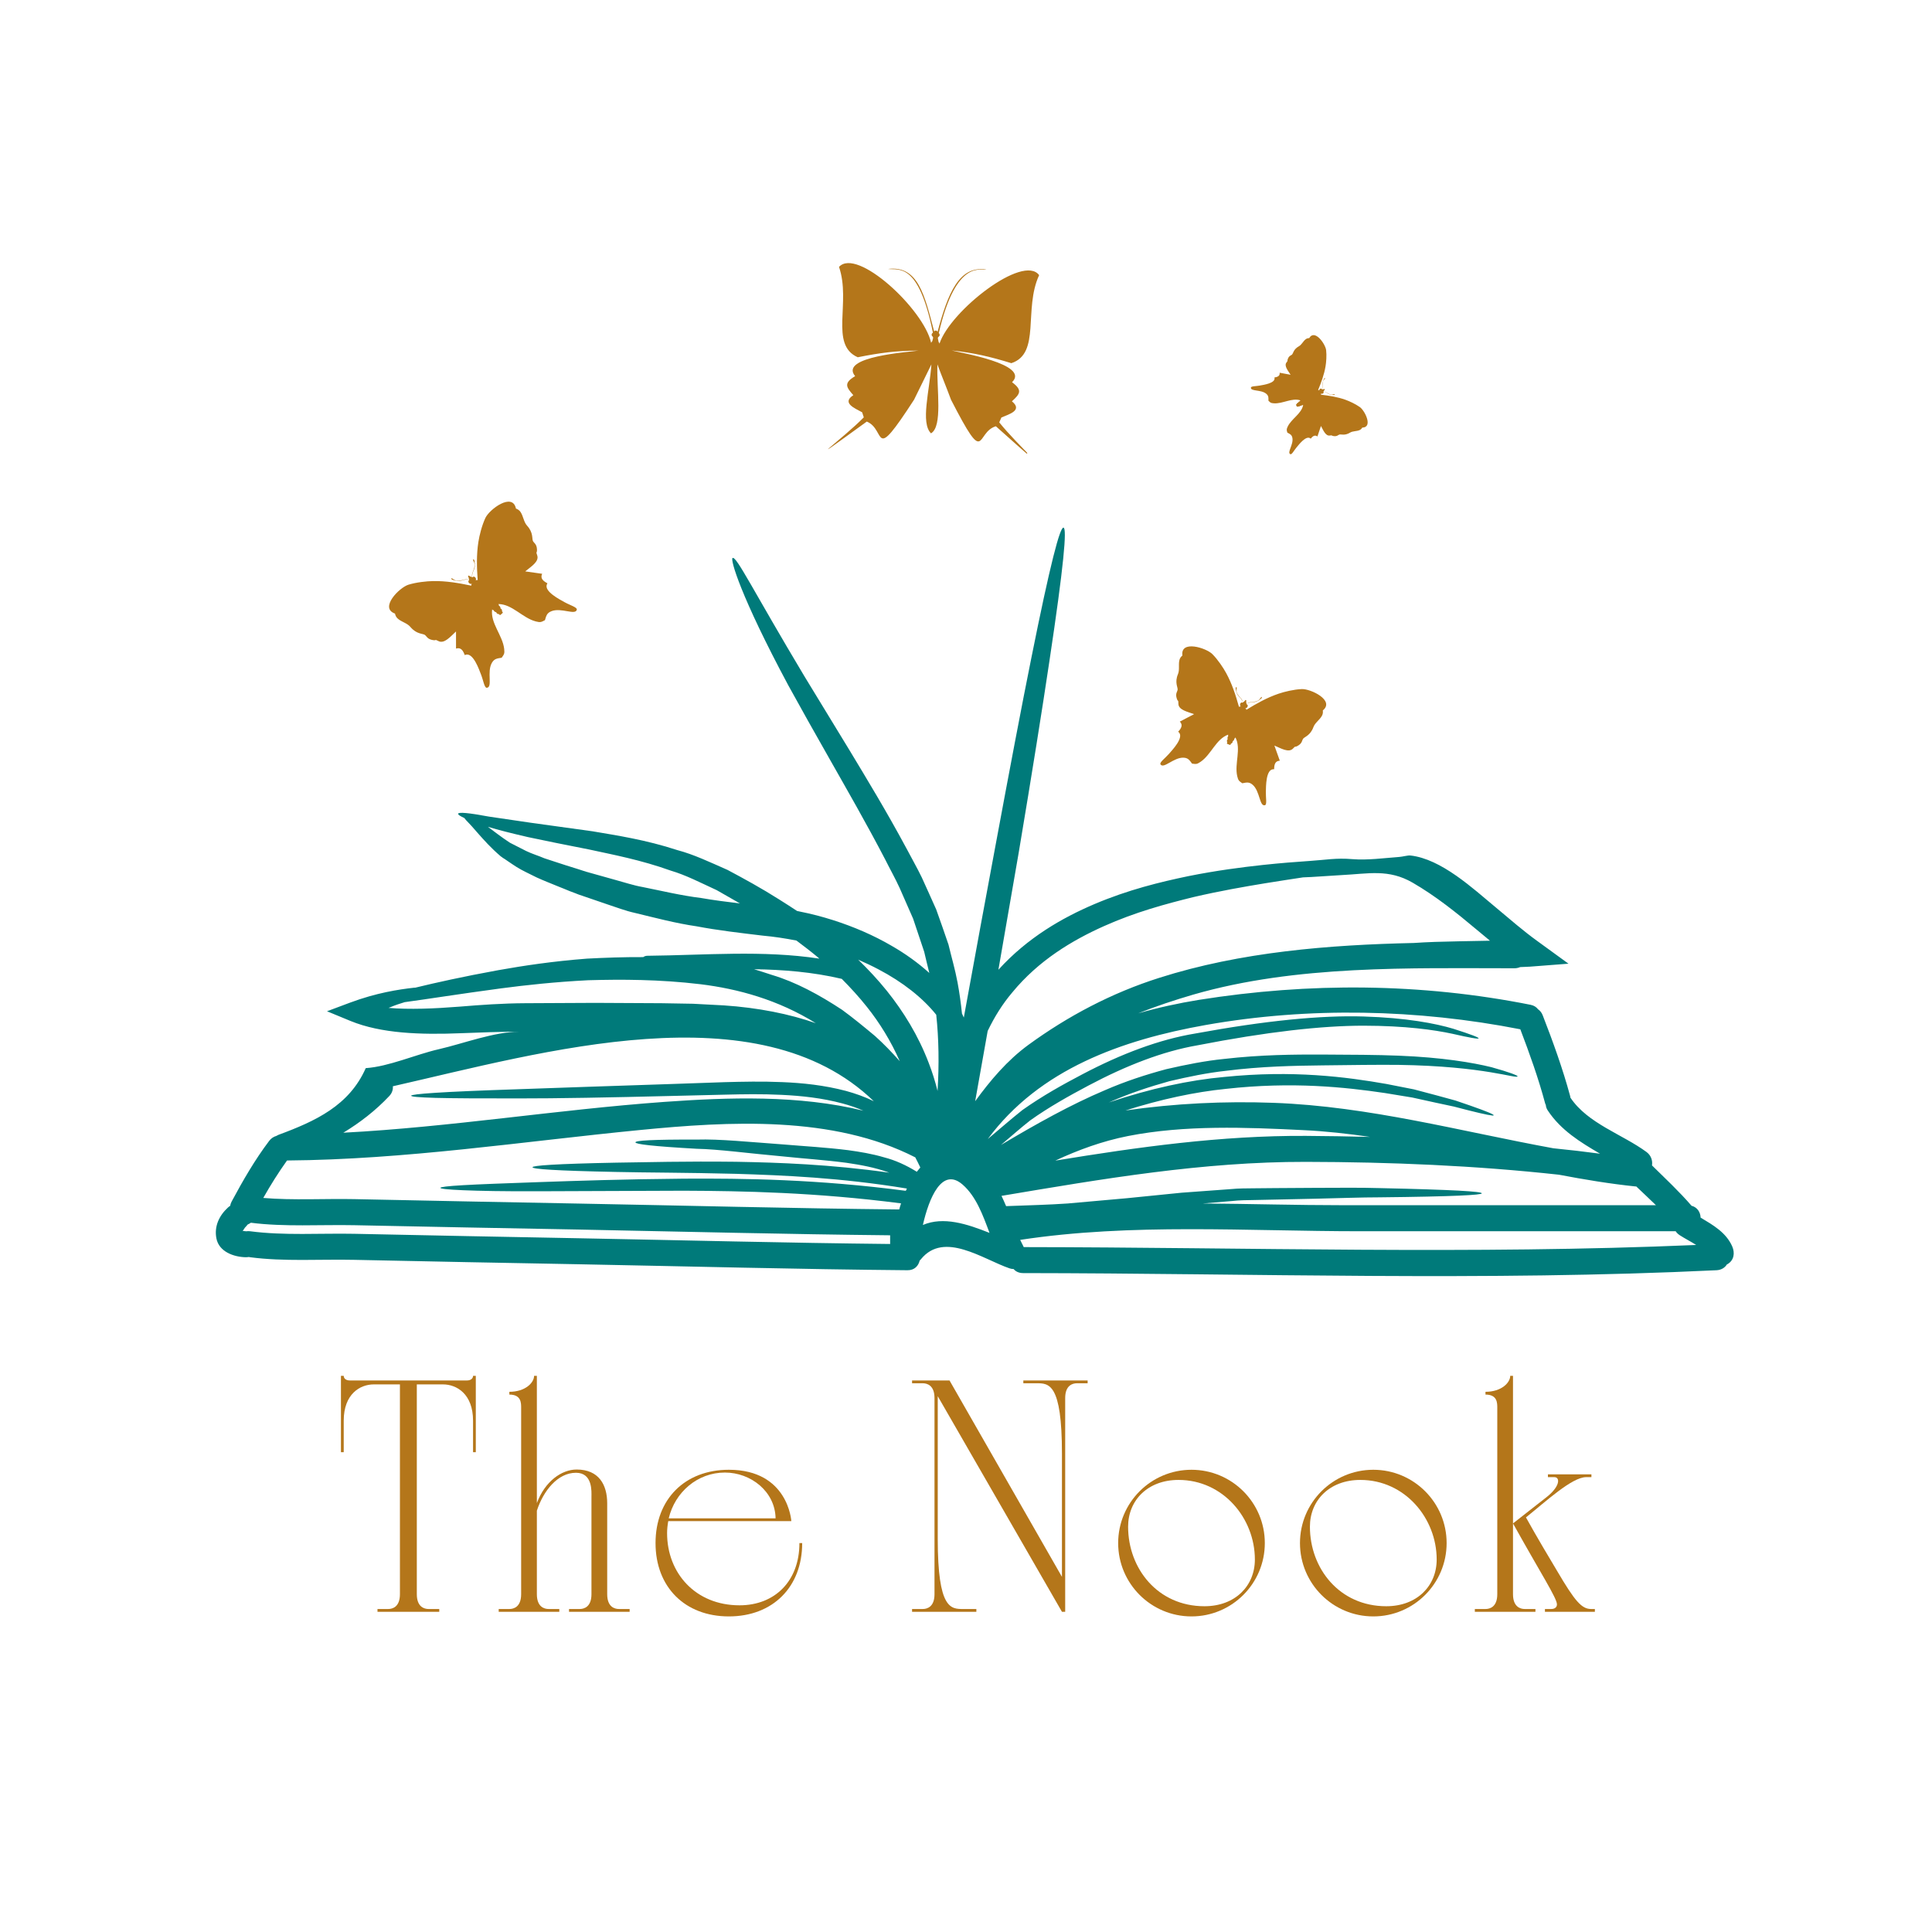 <svg xmlns="http://www.w3.org/2000/svg" xmlns:xlink="http://www.w3.org/1999/xlink" width="500" zoomAndPan="magnify" viewBox="0 0 375 375" height="500" preserveAspectRatio="xMidYMid meet" version="1.0"><defs><g/><clipPath id="id1"><path d="M 41.648 102 L 336.758 102 L 336.758 248 L 41.648 248 Z M 41.648 102 " clip-rule="nonzero"/></clipPath><clipPath id="id2"><path d="M 225 125 L 258 125 L 258 157 L 225 157 Z M 225 125 " clip-rule="nonzero"/></clipPath><clipPath id="id3"><path d="M 256.41 112.973 L 268.719 150.531 L 227.406 164.07 L 215.098 126.512 Z M 256.41 112.973 " clip-rule="nonzero"/></clipPath><clipPath id="id4"><path d="M 268.391 87.465 L 326.246 263.984 L 143.465 323.895 L 85.609 147.371 Z M 268.391 87.465 " clip-rule="nonzero"/></clipPath><clipPath id="id5"><path d="M 242 65 L 266 65 L 266 89 L 242 89 Z M 242 65 " clip-rule="nonzero"/></clipPath><clipPath id="id6"><path d="M 274.824 69.445 L 265.363 95.445 L 236.887 85.082 L 246.352 59.082 Z M 274.824 69.445 " clip-rule="nonzero"/></clipPath><clipPath id="id7"><path d="M 292.234 60.691 L 248.527 180.777 L 123.488 135.27 L 167.195 15.184 Z M 292.234 60.691 " clip-rule="nonzero"/></clipPath><clipPath id="id8"><path d="M 253 59 L 266 59 L 266 62 L 253 62 Z M 253 59 " clip-rule="nonzero"/></clipPath><clipPath id="id9"><path d="M 274.824 69.445 L 265.363 95.445 L 236.887 85.082 L 246.352 59.082 Z M 274.824 69.445 " clip-rule="nonzero"/></clipPath><clipPath id="id10"><path d="M 292.234 60.691 L 248.527 180.777 L 123.488 135.27 L 167.195 15.184 Z M 292.234 60.691 " clip-rule="nonzero"/></clipPath><clipPath id="id11"><path d="M 75 97 L 112 97 L 112 134 L 75 134 Z M 75 97 " clip-rule="nonzero"/></clipPath><clipPath id="id12"><path d="M 75.75 83.797 L 118.633 90.949 L 110.617 139.031 L 67.734 131.879 Z M 75.75 83.797 " clip-rule="nonzero"/></clipPath><clipPath id="id13"><path d="M 58.336 62.938 L 253.266 95.441 L 219.68 296.867 L 24.75 264.363 Z M 58.336 62.938 " clip-rule="nonzero"/></clipPath><clipPath id="id14"><path d="M 67 104 L 70 104 L 70 124 L 67 124 Z M 67 104 " clip-rule="nonzero"/></clipPath><clipPath id="id15"><path d="M 75.75 83.797 L 118.633 90.949 L 110.617 139.031 L 67.734 131.879 Z M 75.75 83.797 " clip-rule="nonzero"/></clipPath><clipPath id="id16"><path d="M 58.336 62.938 L 253.266 95.441 L 219.68 296.867 L 24.75 264.363 Z M 58.336 62.938 " clip-rule="nonzero"/></clipPath><clipPath id="id17"><path d="M 160 51 L 202 51 L 202 89 L 160 89 Z M 160 51 " clip-rule="nonzero"/></clipPath><clipPath id="id18"><path d="M 139.09 69.441 L 182.352 23.316 L 223.672 62.07 L 180.41 108.195 Z M 139.09 69.441 " clip-rule="nonzero"/></clipPath><clipPath id="id19"><path d="M -35.961 204.84 L 156.012 0.156 L 350.121 182.215 L 158.148 386.895 Z M -35.961 204.84 " clip-rule="nonzero"/></clipPath><clipPath id="id20"><path d="M 139 43 L 140 43 L 140 79 L 139 79 Z M 139 43 " clip-rule="nonzero"/></clipPath><clipPath id="id21"><path d="M 139.09 69.441 L 182.352 23.316 L 223.672 62.07 L 180.41 108.195 Z M 139.09 69.441 " clip-rule="nonzero"/></clipPath><clipPath id="id22"><path d="M -35.961 204.84 L 156.012 0.156 L 350.121 182.215 L 158.148 386.895 Z M -35.961 204.84 " clip-rule="nonzero"/></clipPath></defs><rect x="-37.5" width="450" fill="#ffffff" y="-37.5" height="450" fill-opacity="1"/><rect x="-37.5" width="450" fill="#ffffff" y="-37.5" height="450" fill-opacity="1"/><rect x="-37.5" width="450" fill="#ffffff" y="-37.5" height="450" fill-opacity="1"/><rect x="-37.5" width="450" fill="#ffffff" y="-37.5" height="450" fill-opacity="1"/><g clip-path="url(#id1)"><path fill="#007a7a" d="M 143.629 175.359 C 142.094 174.469 140.59 173.605 139.121 172.781 C 136.004 171.352 133.148 169.855 130.172 168.98 C 124.398 166.91 119.012 165.902 114.398 164.895 C 109.746 163.984 105.793 163.188 102.477 162.48 C 99.273 161.742 96.703 161.09 94.699 160.484 C 95.965 161.426 97.355 162.516 98.977 163.574 C 99.965 164.082 101.008 164.598 102.121 165.176 C 103.262 165.73 104.441 166.066 105.668 166.594 C 106.945 167.043 108.414 167.465 109.84 167.957 C 110.598 168.184 111.367 168.426 112.145 168.676 C 112.535 168.809 112.938 168.926 113.324 169.059 L 113.629 169.145 L 113.715 169.184 C 113.715 169.184 113.785 169.203 113.793 169.203 L 113.812 169.211 L 114.418 169.383 C 116.055 169.836 117.715 170.305 119.453 170.793 C 121.168 171.254 122.973 171.867 124.754 172.176 C 128.371 172.895 132.074 173.805 136.148 174.312 C 138.566 174.734 141.078 175.051 143.629 175.359 Z M 158.352 198.605 C 151.004 194.031 143.207 191.93 135.977 191.039 C 127.969 190.082 120.562 190.082 114.168 190.262 C 107.723 190.59 102.102 191.203 97.238 191.844 C 88.945 192.957 82.836 193.945 78.527 194.52 C 78.488 194.52 78.48 194.539 78.422 194.559 C 77.617 194.809 76.746 195.078 75.805 195.48 C 75.691 195.527 75.555 195.586 75.41 195.633 C 79.488 195.969 84.176 195.785 89.281 195.383 C 93.172 195.059 97.555 194.742 101.969 194.723 C 106.32 194.695 110.859 194.676 115.5 194.656 C 119.922 194.676 124.227 194.695 128.398 194.723 C 130.473 194.762 132.523 194.789 134.508 194.828 C 136.543 194.941 138.547 195.039 140.504 195.145 C 147.129 195.586 153.266 196.812 158.352 198.605 Z M 164.23 211.754 C 166.012 212.246 167.844 212.879 169.609 213.75 C 147.129 192 105.344 204.246 76.254 210.844 C 76.305 211.469 76.121 212.141 75.566 212.734 C 72.891 215.57 69.879 217.895 66.637 219.859 C 87.457 218.766 108.02 215.398 128.859 213.883 C 141.375 212.984 155.062 212.512 167.594 215.59 C 166.281 215.016 164.91 214.547 163.566 214.191 C 159.578 213.117 155.578 212.695 151.742 212.512 C 147.906 212.32 144.234 212.387 140.723 212.473 C 137.203 212.562 133.855 212.648 130.691 212.715 C 118.043 213.031 108.172 213.211 100.625 213.203 C 93.078 213.211 87.871 213.184 84.551 213.098 C 81.234 213 79.805 212.867 79.805 212.676 C 79.805 212.512 81.234 212.32 84.551 212.109 C 87.871 211.891 93.066 211.668 100.586 211.418 C 108.125 211.152 117.984 210.805 130.645 210.395 C 133.797 210.289 137.137 210.172 140.664 210.047 C 144.164 209.953 147.914 209.867 151.859 210.039 C 155.801 210.203 159.953 210.625 164.23 211.754 Z M 169.832 201.082 C 171.508 202.586 173.102 204.227 174.645 205.98 C 172.93 202.078 170.742 198.539 168.266 195.434 C 166.715 193.477 165.062 191.684 163.387 189.996 C 157.766 188.672 152.078 188.211 146.352 188.125 C 146.391 188.145 146.41 188.145 146.418 188.145 C 147.551 188.469 148.672 188.871 149.844 189.238 C 154.465 190.617 158.992 193.074 163.453 196.008 C 165.59 197.57 167.691 199.297 169.832 201.082 Z M 178.633 226.609 C 178.309 225.941 177.992 225.277 177.656 224.645 C 161.668 216.465 141.473 217.645 124.18 219.34 C 101.344 221.574 78.711 225.078 55.711 225.25 C 54.043 227.59 52.508 230.023 51.102 232.52 C 56.922 233.008 63.012 232.633 68.785 232.75 C 83.305 233.055 97.824 233.344 112.336 233.613 C 133.059 233.996 153.812 234.551 174.539 234.754 C 174.645 234.352 174.758 233.965 174.895 233.574 C 158.254 231.426 144.234 231.168 132.762 231.117 C 120.996 231.156 111.828 231.203 104.824 231.223 C 97.824 231.254 92.98 231.156 89.902 231.023 C 86.824 230.898 85.48 230.734 85.48 230.562 C 85.48 230.398 86.824 230.219 89.902 230.043 C 92.98 229.863 97.797 229.688 104.789 229.441 C 111.789 229.199 120.965 228.883 132.762 228.777 C 144.426 228.711 158.707 228.883 175.816 231.137 C 175.871 231.004 175.957 230.852 176.027 230.695 C 163.051 228.566 152.012 228.125 142.871 227.84 C 133.078 227.59 125.379 227.609 119.539 227.473 C 107.816 227.234 103.359 226.918 103.359 226.562 C 103.359 226.227 107.816 225.902 119.539 225.672 C 125.387 225.586 133.051 225.383 142.918 225.5 C 151.207 225.652 161.113 225.988 172.621 227.617 C 169.84 226.59 166.973 226.094 164.297 225.699 C 159.973 225.133 155.875 224.875 152.297 224.492 C 145.105 223.848 139.504 223.062 135.219 222.977 C 126.617 222.488 123.336 222.086 123.336 221.73 C 123.336 221.375 126.617 221.164 135.285 221.191 C 139.629 221.059 145.258 221.645 152.52 222.172 C 156.152 222.488 160.105 222.688 164.613 223.246 C 166.867 223.562 169.227 223.934 171.66 224.656 C 173.773 225.199 175.891 226.16 177.953 227.438 C 178.176 227.148 178.395 226.879 178.633 226.609 Z M 181.98 211.754 C 182.297 206.586 182.223 201.637 181.723 196.965 C 179.086 193.668 175.184 190.598 170.5 188.145 C 169.234 187.473 167.93 186.867 166.578 186.273 C 168.488 188.125 170.348 190.109 172.133 192.316 C 175.344 196.324 178.242 200.984 180.273 206.336 C 180.957 208.102 181.52 209.902 181.98 211.754 Z M 192.062 239.301 C 190.766 235.828 189.461 232.211 186.844 229.93 C 182.836 226.438 180.312 232.539 179.133 237.766 C 183.121 236.066 187.688 237.562 192.062 239.301 Z M 253.461 220.473 C 257.633 220.5 261.793 220.57 265.945 220.676 C 261.648 220.051 257.344 219.562 252.988 219.359 C 241.816 218.805 230 218.336 218.961 220.5 C 213.918 221.5 209.305 223.195 204.824 225.277 C 220.93 222.641 237.004 220.387 253.461 220.473 Z M 289.203 182.59 C 288.359 181.879 287.516 181.18 286.672 180.488 C 282.684 177.145 278.703 173.941 274.203 171.332 C 269.496 168.609 265.59 169.605 260.375 169.855 C 257.547 170.008 254.977 170.238 252.922 170.297 C 250.727 170.633 248.309 170.996 245.586 171.438 C 241.527 172.109 236.84 172.914 231.574 174.141 C 226.316 175.445 220.391 177.02 214.234 179.781 C 208.117 182.523 201.594 186.406 196.465 192.652 C 194.613 194.836 193.031 197.352 191.707 200.113 C 190.93 204.465 190.125 209.012 189.281 213.742 C 192.242 209.684 195.457 205.867 199.562 202.844 C 207.301 197.195 215.816 192.719 224.965 189.812 C 240.828 184.75 257.969 183.395 274.426 183.031 C 277.031 182.848 279.977 182.762 283.141 182.707 C 285.078 182.676 287.113 182.637 289.203 182.59 Z M 310.57 223.934 C 306.734 221.699 302.965 219.379 300.441 215.57 C 300.184 215.207 300.07 214.832 300.039 214.461 C 299.984 214.363 299.934 214.258 299.906 214.145 C 298.594 209.242 296.887 204.496 295.094 199.785 C 275.113 195.875 254.113 195.395 234.027 198.953 C 217.773 201.84 201.746 207.516 191.734 221.078 C 194 219.18 196.195 217.25 198.449 215.457 C 202.43 212.648 206.273 210.527 210.082 208.523 C 217.621 204.551 225.031 201.754 231.969 200.609 C 245.566 198.109 256.402 197.043 264.68 197.301 C 272.957 197.551 278.633 198.645 282.117 199.691 C 285.598 200.805 287.047 201.367 286.996 201.543 C 286.93 201.703 285.375 201.453 281.875 200.648 C 278.395 199.902 272.793 199.094 264.66 199.086 C 256.539 199.086 245.891 200.273 232.391 202.902 C 225.715 204.062 218.645 206.789 211.223 210.73 C 207.52 212.695 203.598 214.883 199.984 217.453 C 198.094 218.938 196.254 220.57 194.285 222.238 C 201.25 218.086 207.895 214.391 214.387 211.641 C 218.445 209.867 222.48 208.57 226.367 207.527 C 230.27 206.625 234.027 205.895 237.586 205.539 C 244.742 204.715 251.121 204.668 256.738 204.688 C 262.34 204.715 267.242 204.734 271.5 204.906 C 279.996 205.242 285.848 206.25 289.492 207.141 C 293.066 208.141 294.562 208.742 294.562 208.906 C 294.43 209.5 288.301 206.941 271.441 206.691 C 267.223 206.652 262.359 206.719 256.738 206.789 C 251.148 206.855 244.836 206.969 237.883 207.852 C 234.383 208.234 230.738 208.973 226.961 209.867 C 223.219 210.91 219.316 212.176 215.367 213.922 C 215.316 213.941 215.262 213.961 215.211 213.988 C 223.27 211.285 230.805 209.645 237.672 209.031 C 250.957 207.68 261.352 209.031 269.094 210.395 C 271.027 210.777 272.824 211.133 274.453 211.449 C 276.074 211.891 277.551 212.273 278.902 212.629 C 280.227 213 281.434 213.32 282.52 213.617 C 283.574 213.988 284.523 214.297 285.348 214.586 C 288.609 215.727 289.988 216.312 289.922 216.484 C 289.875 216.637 288.387 216.359 285.059 215.523 C 284.234 215.324 283.277 215.062 282.203 214.785 C 281.117 214.547 279.91 214.297 278.566 214.008 C 277.215 213.703 275.738 213.387 274.129 213.031 C 272.488 212.762 270.723 212.473 268.805 212.156 C 261.133 211.027 250.879 209.902 237.922 211.352 C 231.938 211.957 225.426 213.336 218.453 215.543 C 227.996 214.172 237.605 213.703 247.246 214.059 C 265.793 214.746 283.457 219.582 301.5 222.879 C 304.527 223.176 307.539 223.531 310.57 223.934 Z M 260.691 233.93 C 280.918 233.93 301.449 233.93 321.418 233.93 C 320.16 232.699 318.867 231.504 317.602 230.293 C 317.57 230.273 317.535 230.293 317.484 230.293 C 312.488 229.777 307.52 228.949 302.59 228.012 C 286.289 226.227 269.879 225.547 253.461 225.516 C 233.453 225.48 214.031 228.816 194.391 232.117 C 194.699 232.77 195.004 233.438 195.285 234.109 C 199.984 233.93 203.387 233.859 207.254 233.594 C 211.328 233.238 215.078 232.883 218.781 232.566 C 222.48 232.203 225.992 231.848 229.348 231.504 C 232.727 231.254 235.93 231.023 238.957 230.801 C 240.473 230.648 241.949 230.668 243.379 230.648 C 244.809 230.629 246.211 230.629 247.551 230.609 C 250.258 230.602 252.809 230.582 255.195 230.562 C 259.973 230.551 264.145 230.496 267.75 230.609 C 274.941 230.762 279.91 230.938 283.074 231.098 C 286.258 231.273 287.621 231.445 287.621 231.625 C 287.621 231.789 286.258 231.941 283.074 232.078 C 279.91 232.211 274.941 232.328 267.75 232.402 C 264.133 232.402 259.992 232.566 255.223 232.672 C 252.855 232.719 250.312 232.77 247.637 232.836 C 246.297 232.875 244.914 232.902 243.477 232.922 C 242.047 232.949 240.59 232.949 239.094 233.121 C 237.289 233.277 235.402 233.438 233.473 233.594 C 242.574 233.66 251.676 233.93 260.691 233.93 Z M 329.223 241.648 C 328.188 240.977 327.039 240.41 326.031 239.75 C 325.684 239.527 325.426 239.262 325.246 238.984 C 304.242 238.984 284.418 238.984 263.98 238.984 C 242.18 238.984 219.633 237.363 198.016 240.66 C 198.18 240.996 198.332 241.324 198.504 241.641 C 198.582 241.773 198.648 241.926 198.707 242.062 C 242.199 242.109 285.73 243.52 329.223 241.648 Z M 47.043 238.945 C 47.043 238.945 47.023 238.984 47.004 238.984 C 47.043 238.984 47.082 238.965 47.109 238.926 C 47.246 238.926 47.695 238.984 47.695 238.984 C 47.734 238.984 47.773 238.992 47.801 238.992 C 48.039 238.965 48.27 238.945 48.539 238.984 C 55.117 239.855 62.168 239.348 68.785 239.48 C 83.305 239.789 97.824 240.074 112.336 240.344 C 132.477 240.727 152.633 241.246 172.773 241.457 C 172.773 240.93 172.773 240.344 172.773 239.77 C 152.633 239.566 132.477 239.051 112.336 238.656 C 97.824 238.387 83.305 238.121 68.785 237.812 C 62.227 237.68 55.223 238.168 48.691 237.332 C 48.512 237.469 48.289 237.582 48.07 237.68 C 47.984 237.785 47.906 237.898 47.801 238.004 C 47.398 238.367 47.262 238.789 47.109 238.926 L 47.09 238.926 C 47.082 238.926 47.062 238.965 47.043 238.945 Z M 100.855 200.258 C 96.953 200.246 93.27 200.41 89.566 200.543 C 81.59 200.871 73.984 200.602 68.047 198.176 L 63.473 196.285 L 67.961 194.605 C 73.062 192.707 77.367 192.047 80.391 191.711 C 80.465 191.711 80.516 191.711 80.582 191.711 C 84.59 190.734 89.855 189.562 96.684 188.316 C 101.586 187.441 107.301 186.578 113.938 186.07 C 117.34 185.891 120.984 185.754 124.852 185.773 C 125.07 185.621 125.32 185.516 125.656 185.516 C 136.848 185.402 148.051 184.395 159.031 186.07 C 158.945 185.984 158.84 185.891 158.742 185.805 C 157.363 184.66 155.961 183.586 154.59 182.562 C 152.453 182.141 150.266 181.805 148.02 181.602 C 143.629 181.074 139.359 180.586 135.238 179.801 C 131.113 179.203 127.113 178.129 123.297 177.211 C 121.371 176.789 119.68 176.117 117.965 175.562 C 116.266 174.984 114.617 174.41 113.027 173.871 L 112.43 173.672 L 112.027 173.52 L 111.742 173.402 C 111.355 173.25 110.973 173.105 110.598 172.973 C 109.84 172.664 109.121 172.355 108.395 172.078 C 106.918 171.465 105.516 170.93 104.137 170.297 C 102.773 169.605 101.375 168.98 100.281 168.289 C 99.723 167.938 99.207 167.582 98.707 167.246 C 98.449 167.074 98.219 166.91 97.969 166.738 L 97.594 166.508 L 97.422 166.371 L 97.375 166.336 L 97.258 166.266 C 97.219 166.238 97.145 166.172 97.145 166.172 C 95.273 164.57 93.941 163.055 92.906 161.895 C 92.395 161.328 91.938 160.801 91.535 160.332 C 91.109 159.891 90.746 159.508 90.461 159.191 C 90.324 159.035 90.219 158.902 90.125 158.777 C 89.25 158.375 88.875 158.105 88.926 157.941 C 89.031 157.605 90.883 157.75 94.949 158.508 C 97.02 158.816 99.668 159.199 102.977 159.688 C 106.301 160.148 110.293 160.703 115.02 161.355 C 119.758 162.164 125.301 162.988 131.496 165.012 C 134.633 165.836 137.809 167.352 141.211 168.848 C 144.426 170.562 147.793 172.395 151.234 174.582 C 152.387 175.293 153.527 176.051 154.707 176.816 C 154.887 176.855 155.09 176.883 155.289 176.941 C 157.477 177.375 159.598 177.93 161.648 178.582 C 165.754 179.887 169.602 181.562 173.043 183.57 C 175.738 185.113 178.211 186.898 180.379 188.852 C 180.043 187.453 179.688 186.07 179.383 184.73 C 178.645 182.523 177.926 180.383 177.234 178.312 C 176.344 176.281 175.48 174.332 174.645 172.414 C 173.773 170.496 172.727 168.656 171.836 166.863 C 168.094 159.68 164.461 153.398 161.293 147.797 C 158.102 142.203 155.359 137.293 153 133.008 C 143.762 115.773 141.684 108.523 142.199 108.301 C 142.977 107.965 146.172 114.613 156.117 131.234 C 158.637 135.375 161.562 140.172 164.91 145.656 C 168.246 151.191 172.035 157.414 175.938 164.664 C 176.898 166.508 177.953 168.32 178.914 170.305 C 179.824 172.328 180.781 174.398 181.723 176.539 C 182.5 178.754 183.324 181.008 184.102 183.348 C 184.676 185.754 185.395 188.184 185.867 190.734 C 186.23 192.688 186.508 194.695 186.719 196.746 C 186.863 196.996 186.957 197.266 187.074 197.512 C 189.309 185.18 191.332 174.293 193.117 164.703 C 196.012 149.121 198.312 136.977 200.176 127.742 C 203.887 109.223 205.738 102.297 206.426 102.414 C 207.117 102.547 206.496 109.711 203.684 128.355 C 202.293 137.68 200.355 149.879 197.73 165.5 C 196.551 172.375 195.234 179.961 193.789 188.23 C 199.465 181.969 206.227 178.129 212.383 175.504 C 219.02 172.684 225.207 171.195 230.672 170.055 C 236.141 168.961 240.953 168.34 245.117 167.887 C 248.598 167.516 251.609 167.285 254.219 167.109 C 257.297 166.91 259.348 166.488 262.473 166.758 C 265.484 166.996 268.555 166.555 271.566 166.336 C 272.141 166.305 273.266 166 273.734 166.047 C 279.758 166.707 285.887 172.445 290.324 176.125 C 293.117 178.465 295.742 180.738 298.305 182.59 L 304.441 187.051 L 297 187.625 C 296.348 187.672 295.715 187.672 295.055 187.711 C 294.738 187.855 294.363 187.941 293.922 187.941 C 273.734 187.941 251.629 187.27 231.602 193.055 C 227.977 194.117 224.398 195.297 220.918 196.688 C 224.766 195.586 228.707 194.723 232.676 194.078 C 254.129 190.664 275.785 190.789 297.125 195.039 C 297.766 195.184 298.219 195.48 298.516 195.883 C 298.91 196.152 299.246 196.555 299.445 197.082 C 301.449 202.242 303.328 207.438 304.777 212.789 C 304.797 212.879 304.797 212.965 304.816 213.051 C 308.184 218.094 314.879 220.137 319.605 223.617 C 320.516 224.309 320.785 225.297 320.652 226.207 C 323.258 228.777 325.926 231.254 328.324 234.035 C 329.465 234.332 330.051 235.309 330.086 236.336 C 332.504 237.785 335.016 239.211 336.215 241.906 C 336.773 243.164 336.598 244.613 335.305 245.371 C 335.266 245.391 335.219 245.391 335.191 245.426 C 334.797 246.051 334.125 246.5 333.184 246.551 C 288.34 248.707 243.445 247.152 198.574 247.105 C 197.758 247.105 197.133 246.789 196.742 246.32 C 196.48 246.32 196.234 246.281 195.945 246.184 C 190.766 244.41 183.238 238.895 178.758 244.41 C 178.684 244.516 178.598 244.582 178.508 244.668 C 178.27 245.695 177.504 246.57 176.141 246.551 C 154.867 246.367 133.598 245.793 112.336 245.391 C 97.824 245.121 83.305 244.852 68.785 244.535 C 62.168 244.391 55.117 244.898 48.539 244.027 C 48.461 244.008 48.387 243.988 48.309 243.98 C 48.125 244.008 47.926 244.027 47.695 244.027 C 45.375 243.98 42.488 242.961 42 240.355 C 41.559 238.031 42.535 235.953 44.234 234.391 C 44.375 234.254 44.52 234.148 44.676 234.055 C 44.723 233.773 44.809 233.508 44.961 233.219 C 47.148 229.152 49.449 225.145 52.25 221.441 C 52.633 220.941 53.105 220.637 53.633 220.484 C 53.738 220.414 53.883 220.348 54.023 220.281 C 61.266 217.605 67.777 214.594 70.992 207.324 C 75.461 207.027 80.648 204.688 85.137 203.66 C 90 202.547 95.879 200.258 100.855 200.258 " fill-opacity="1" fill-rule="nonzero"/></g><path fill="#007a7a" d="M 47.09 238.926 L 47.109 238.926 C 47.082 238.965 47.043 238.984 47.004 238.984 C 47.023 238.984 47.043 238.945 47.043 238.945 C 47.062 238.965 47.082 238.926 47.09 238.926 " fill-opacity="1" fill-rule="nonzero"/><g clip-path="url(#id2)"><g clip-path="url(#id3)"><g clip-path="url(#id4)"><path fill="#b4761a" d="M 238.461 144.488 C 238.559 144.531 238.645 144.562 238.77 144.598 C 238.859 144.504 238.918 144.438 238.949 144.309 C 239.113 144.336 239.324 144.027 239.246 143.879 C 239.383 143.82 239.641 143.566 239.562 143.387 C 239.688 143.336 239.73 143.25 239.797 143.133 C 240.965 145.379 239.578 148.219 240.148 150.664 C 240.344 151.504 240.484 151.586 241.129 152.031 C 241.941 151.875 242.438 151.73 243.117 152.305 C 244.586 153.547 244.441 156.598 245.531 156.289 C 245.957 156.172 245.668 154.82 245.703 153.664 C 245.734 152.66 245.691 149.414 247.109 149.312 C 247.176 149.312 247.242 149.312 247.312 149.312 C 247.32 148.504 247.441 147.695 248.41 147.652 C 248.051 146.676 247.723 145.688 247.359 144.711 C 248.582 145.223 250.148 146.188 250.977 145.285 C 251.551 144.668 251.227 145.141 251.902 144.758 C 252.785 144.258 252.695 143.703 252.938 143.383 C 253.223 143.008 254.336 142.766 254.93 141.141 C 255.25 140.262 256.141 139.754 256.586 138.93 C 256.773 138.586 256.801 138.277 256.758 137.895 C 259.141 135.945 254.398 133.672 252.66 133.75 C 251.145 133.816 249.324 134.254 248.176 134.645 C 245.945 135.402 243.902 136.547 241.906 137.777 C 241.918 137.617 241.816 137.539 241.688 137.469 C 242.109 137.543 242.422 136.801 241.961 136.695 L 241.941 136.613 C 243.117 135.965 243.426 136.742 244.82 135.574 C 244.914 135.496 244.938 135.418 244.926 135.289 C 244.91 135.285 244.891 135.277 244.875 135.27 C 244.418 135.574 244.629 136.164 242.859 136.277 C 242.5 136.301 242.234 136.406 241.938 136.605 C 241.887 136.371 241.863 136.168 241.914 135.934 L 241.734 135.863 C 241.613 136.07 241.457 136.203 241.258 136.34 C 241.18 135.992 241.059 135.734 240.809 135.477 C 239.582 134.191 240.141 133.902 240.012 133.367 C 239.992 133.359 239.977 133.355 239.961 133.348 C 239.867 133.434 239.828 133.508 239.844 133.629 C 240.078 135.434 240.828 135.07 241.254 136.344 L 241.188 136.391 C 240.773 136.152 240.496 136.91 240.859 137.145 C 240.715 137.109 240.59 137.094 240.488 137.219 C 239.859 134.965 239.137 132.738 238.012 130.668 C 237.434 129.602 236.395 128.047 235.328 126.969 C 234.105 125.734 229.078 124.184 229.504 127.234 C 229.211 127.484 229.023 127.73 228.926 128.113 C 228.695 129.016 229.004 129.996 228.641 130.855 C 227.973 132.453 228.625 133.387 228.578 133.852 C 228.539 134.254 228.094 134.598 228.406 135.566 C 228.641 136.309 228.727 135.738 228.723 136.582 C 228.723 137.805 230.527 138.16 231.773 138.613 C 230.844 139.082 229.93 139.59 229.004 140.062 C 229.688 140.75 229.227 141.426 228.68 142.027 C 228.73 142.07 228.781 142.117 228.832 142.16 C 229.805 143.199 227.566 145.551 226.906 146.309 C 226.145 147.184 225.02 147.98 225.25 148.355 C 225.84 149.32 227.809 146.984 229.73 147.066 C 230.621 147.105 230.883 147.551 231.375 148.215 C 232.152 148.328 232.309 148.359 233.023 147.875 C 235.102 146.469 236.016 143.441 238.398 142.59 C 238.367 142.715 238.34 142.809 238.398 142.934 C 238.219 143.012 238.234 143.371 238.297 143.508 C 238.137 143.562 238.082 143.934 238.223 144.023 C 238.16 144.141 238.152 144.23 238.156 144.359 C 238.27 144.418 238.355 144.453 238.461 144.488 " fill-opacity="1" fill-rule="evenodd"/></g></g></g><g clip-path="url(#id5)"><g clip-path="url(#id6)"><g clip-path="url(#id7)"><path fill="#b4761a" d="M 251.641 78.77 C 251.676 78.832 251.711 78.887 251.766 78.961 C 251.852 78.949 251.914 78.934 251.984 78.879 C 252.062 78.965 252.309 78.887 252.328 78.773 C 252.43 78.801 252.676 78.773 252.711 78.641 C 252.801 78.672 252.863 78.641 252.945 78.605 C 252.629 80.316 250.664 81.262 249.93 82.828 C 249.68 83.363 249.723 83.469 249.883 83.984 C 250.391 84.246 250.723 84.379 250.848 84.977 C 251.117 86.273 249.742 87.863 250.465 88.16 C 250.746 88.277 251.164 87.426 251.68 86.816 C 252.121 86.285 253.48 84.512 254.297 85.062 C 254.332 85.09 254.371 85.121 254.406 85.148 C 254.758 84.715 255.168 84.328 255.711 84.719 C 255.93 84.039 256.176 83.363 256.395 82.684 C 256.84 83.48 257.285 84.668 258.117 84.535 C 258.695 84.445 258.316 84.562 258.844 84.641 C 259.543 84.75 259.727 84.41 259.996 84.34 C 260.312 84.258 261.02 84.602 262.035 83.977 C 262.586 83.641 263.285 83.742 263.879 83.488 C 264.129 83.383 264.273 83.227 264.414 83 C 266.543 82.965 264.93 79.715 263.949 79.016 C 263.094 78.406 261.918 77.867 261.125 77.586 C 259.59 77.047 257.988 76.793 256.379 76.609 C 256.453 76.527 256.43 76.441 256.391 76.348 C 256.59 76.57 257.078 76.301 256.867 76.047 L 256.895 75.996 C 257.809 76.145 257.645 76.695 258.902 76.66 C 258.988 76.66 259.035 76.625 259.082 76.551 C 259.074 76.543 259.07 76.531 259.062 76.52 C 258.684 76.488 258.547 76.898 257.535 76.203 C 257.332 76.062 257.141 76.008 256.895 75.992 C 256.969 75.84 257.039 75.723 257.168 75.617 L 257.102 75.504 C 256.945 75.562 256.805 75.566 256.637 75.559 C 256.742 75.336 256.785 75.145 256.762 74.898 C 256.641 73.68 257.066 73.762 257.223 73.418 C 257.219 73.406 257.211 73.398 257.207 73.387 C 257.117 73.395 257.066 73.418 257.023 73.488 C 256.383 74.562 256.945 74.688 256.633 75.559 L 256.578 75.555 C 256.453 75.25 255.98 75.543 256.078 75.82 C 256.016 75.738 255.953 75.68 255.844 75.703 C 256.461 74.219 257.016 72.707 257.285 71.109 C 257.426 70.285 257.523 69 257.402 67.965 C 257.262 66.773 255.184 63.797 254.117 65.625 C 253.852 65.637 253.645 65.688 253.43 65.852 C 252.918 66.242 252.668 66.902 252.105 67.215 C 251.062 67.793 251.02 68.574 250.793 68.809 C 250.602 69.008 250.211 69.008 249.969 69.664 C 249.781 70.164 250.07 69.891 249.711 70.348 C 249.188 71.008 250.02 71.969 250.504 72.742 C 249.797 72.602 249.086 72.488 248.379 72.348 C 248.461 73.008 247.918 73.18 247.367 73.27 C 247.375 73.316 247.383 73.363 247.391 73.41 C 247.48 74.383 245.258 74.703 244.578 74.828 C 243.789 74.977 242.836 74.93 242.801 75.23 C 242.715 76.004 244.781 75.578 245.789 76.441 C 246.258 76.844 246.211 77.195 246.199 77.766 C 246.574 78.156 246.645 78.238 247.238 78.281 C 248.973 78.41 250.758 77.16 252.418 77.715 C 252.348 77.77 252.293 77.809 252.273 77.902 C 252.141 77.867 251.996 78.07 251.973 78.168 C 251.859 78.133 251.672 78.309 251.711 78.418 C 251.629 78.453 251.586 78.5 251.535 78.57 C 251.57 78.648 251.602 78.707 251.641 78.77 " fill-opacity="1" fill-rule="evenodd"/></g></g></g><g clip-path="url(#id8)"><g clip-path="url(#id9)"><g clip-path="url(#id10)"><path fill="#b4761a" d="M 259.977 57.77 C 260.02 57.77 260.059 57.77 260.109 57.762 C 260.129 57.715 260.137 57.68 260.129 57.625 C 260.195 57.609 260.223 57.461 260.172 57.418 C 260.215 57.375 260.27 57.238 260.211 57.184 C 260.25 57.145 260.25 57.105 260.258 57.055 C 261.055 57.707 260.992 58.984 261.602 59.809 C 261.809 60.09 261.875 60.098 262.188 60.164 C 262.465 59.977 262.625 59.844 262.973 59.949 C 263.723 60.184 264.16 61.344 264.52 61.055 C 264.656 60.945 264.332 60.484 264.16 60.047 C 264.012 59.668 263.473 58.465 263.988 58.203 C 264.012 58.191 264.039 58.18 264.062 58.172 C 263.938 57.867 263.852 57.543 264.207 57.375 C 263.914 57.07 263.637 56.75 263.344 56.445 C 263.883 56.441 264.625 56.555 264.789 56.086 C 264.902 55.766 264.859 55.992 265.051 55.742 C 265.301 55.418 265.18 55.223 265.219 55.066 C 265.262 54.883 265.641 54.613 265.602 53.914 C 265.582 53.535 265.832 53.203 265.867 52.828 C 265.883 52.668 265.844 52.551 265.766 52.414 C 266.344 51.309 264.203 51.211 263.566 51.516 C 263.008 51.777 262.398 52.23 262.031 52.559 C 261.316 53.195 260.734 53.945 260.188 54.719 C 260.164 54.656 260.117 54.645 260.055 54.641 C 260.227 54.598 260.223 54.273 260.035 54.305 L 260.012 54.277 C 260.348 53.852 260.59 54.094 260.926 53.438 C 260.945 53.391 260.941 53.359 260.918 53.312 C 260.91 53.312 260.902 53.312 260.895 53.312 C 260.773 53.5 260.949 53.688 260.301 54.008 C 260.172 54.074 260.09 54.156 260.012 54.277 C 259.953 54.195 259.914 54.125 259.895 54.031 L 259.816 54.031 C 259.801 54.129 259.766 54.203 259.715 54.285 C 259.629 54.168 259.543 54.09 259.406 54.035 C 258.742 53.746 258.902 53.555 258.77 53.375 C 258.762 53.375 258.754 53.375 258.746 53.375 C 258.727 53.422 258.723 53.453 258.75 53.496 C 259.125 54.133 259.352 53.879 259.711 54.289 L 259.695 54.316 C 259.5 54.293 259.52 54.617 259.691 54.648 C 259.633 54.66 259.586 54.672 259.566 54.734 C 258.969 53.992 258.34 53.277 257.586 52.684 C 257.199 52.375 256.562 51.961 255.988 51.727 C 255.332 51.457 253.203 51.676 253.852 52.746 C 253.781 52.887 253.75 53.008 253.773 53.164 C 253.836 53.539 254.105 53.855 254.109 54.234 C 254.117 54.938 254.512 55.184 254.566 55.363 C 254.617 55.52 254.508 55.719 254.781 56.031 C 254.988 56.27 254.926 56.043 255.062 56.359 C 255.258 56.816 255.988 56.664 256.527 56.637 C 256.258 56.957 255.996 57.293 255.727 57.613 C 256.09 57.762 256.027 58.086 255.922 58.398 C 255.945 58.406 255.973 58.414 256 58.426 C 256.527 58.656 256.07 59.891 255.945 60.277 C 255.801 60.727 255.504 61.199 255.652 61.305 C 256.027 61.57 256.391 60.387 257.121 60.113 C 257.461 59.988 257.629 60.113 257.922 60.281 C 258.23 60.199 258.297 60.188 258.484 59.895 C 259.039 59.039 258.891 57.766 259.648 57.07 C 259.656 57.121 259.66 57.164 259.703 57.199 C 259.648 57.258 259.711 57.387 259.758 57.43 C 259.707 57.477 259.746 57.621 259.812 57.633 C 259.805 57.688 259.82 57.723 259.844 57.77 C 259.895 57.773 259.93 57.773 259.977 57.77 " fill-opacity="1" fill-rule="evenodd"/></g></g></g><g clip-path="url(#id11)"><g clip-path="url(#id12)"><g clip-path="url(#id13)"><path fill="#b4761a" d="M 97.348 119.172 C 97.438 119.102 97.508 119.031 97.602 118.934 C 97.559 118.801 97.523 118.715 97.418 118.621 C 97.527 118.48 97.34 118.129 97.16 118.133 C 97.172 117.973 97.059 117.605 96.852 117.59 C 96.867 117.445 96.805 117.363 96.73 117.246 C 99.422 117.25 101.414 119.953 104.004 120.621 C 104.891 120.852 105.035 120.762 105.773 120.375 C 106.027 119.531 106.133 118.996 107.012 118.641 C 108.906 117.867 111.711 119.504 111.957 118.332 C 112.055 117.871 110.641 117.477 109.566 116.875 C 108.637 116.352 105.555 114.793 106.156 113.41 C 106.191 113.348 106.223 113.285 106.258 113.219 C 105.5 112.812 104.793 112.301 105.234 111.371 C 104.137 111.227 103.043 111.047 101.945 110.906 C 103.027 110.012 104.707 109.012 104.27 107.789 C 103.965 106.945 104.254 107.484 104.227 106.66 C 104.191 105.582 103.621 105.391 103.441 105.008 C 103.227 104.555 103.547 103.391 102.305 102.031 C 101.637 101.297 101.594 100.207 101.039 99.383 C 100.809 99.039 100.531 98.859 100.145 98.711 C 99.484 95.508 95.004 98.852 94.219 100.523 C 93.535 101.984 93.051 103.91 92.855 105.184 C 92.469 107.652 92.539 110.141 92.719 112.621 C 92.57 112.531 92.449 112.59 92.316 112.676 C 92.598 112.316 92.051 111.656 91.723 112.039 L 91.637 112.016 C 91.605 110.594 92.488 110.684 92.078 108.797 C 92.051 108.668 91.988 108.609 91.859 108.559 C 91.848 108.57 91.832 108.582 91.816 108.598 C 91.879 109.176 92.539 109.266 91.773 110.988 C 91.617 111.34 91.59 111.641 91.629 112.016 C 91.383 111.949 91.18 111.871 90.984 111.707 L 90.828 111.84 C 90.965 112.059 91.012 112.27 91.043 112.523 C 90.676 112.43 90.375 112.418 90.008 112.523 C 88.191 113.043 88.191 112.375 87.625 112.234 C 87.609 112.246 87.598 112.258 87.582 112.27 C 87.617 112.406 87.668 112.473 87.789 112.52 C 89.605 113.188 89.637 112.305 91.047 112.531 L 91.055 112.617 C 90.629 112.891 91.207 113.523 91.605 113.297 C 91.5 113.414 91.426 113.527 91.496 113.68 C 89.059 113.164 86.602 112.746 84.098 112.785 C 82.809 112.805 80.828 113.016 79.285 113.488 C 77.52 114.031 73.582 117.996 76.664 119.094 C 76.758 119.496 76.895 119.793 77.207 120.074 C 77.949 120.734 79.02 120.93 79.656 121.691 C 80.832 123.105 82.031 122.953 82.449 123.227 C 82.809 123.461 82.918 124.047 83.98 124.234 C 84.797 124.375 84.301 124.016 85.094 124.434 C 86.246 125.035 87.473 123.516 88.512 122.566 C 88.496 123.672 88.527 124.781 88.516 125.887 C 89.5 125.578 89.91 126.348 90.207 127.156 C 90.273 127.129 90.344 127.105 90.41 127.078 C 91.867 126.676 92.98 129.941 93.371 130.934 C 93.82 132.082 94.016 133.531 94.484 133.5 C 95.684 133.418 94.449 130.418 95.477 128.652 C 95.953 127.832 96.5 127.805 97.371 127.668 C 97.855 126.992 97.965 126.863 97.863 125.953 C 97.559 123.301 95.156 120.953 95.527 118.293 C 95.629 118.383 95.703 118.457 95.852 118.461 C 95.836 118.668 96.184 118.832 96.34 118.84 C 96.316 119.02 96.637 119.25 96.793 119.164 C 96.871 119.281 96.953 119.332 97.078 119.391 C 97.188 119.312 97.266 119.25 97.348 119.172 " fill-opacity="1" fill-rule="evenodd"/></g></g></g><g clip-path="url(#id14)"><g clip-path="url(#id15)"><g clip-path="url(#id16)"><path fill="#b4761a" d="M 63.059 112.445 C 63.047 112.379 63.031 112.32 63.008 112.246 C 62.93 112.23 62.871 112.223 62.793 112.25 C 62.754 112.156 62.52 112.152 62.469 112.246 C 62.391 112.195 62.168 112.148 62.102 112.254 C 62.031 112.203 61.973 112.211 61.891 112.219 C 62.652 110.832 64.617 110.57 65.695 109.426 C 66.062 109.031 66.059 108.93 66.066 108.441 C 65.703 108.07 65.457 107.863 65.52 107.309 C 65.656 106.113 67.297 105.133 66.762 104.672 C 66.551 104.492 65.945 105.109 65.328 105.492 C 64.797 105.824 63.117 106.973 62.574 106.27 C 62.551 106.23 62.527 106.195 62.504 106.16 C 62.078 106.438 61.613 106.656 61.258 106.164 C 60.875 106.691 60.469 107.203 60.086 107.73 C 59.93 106.918 59.887 105.766 59.129 105.645 C 58.609 105.562 58.969 105.566 58.535 105.348 C 57.965 105.062 57.707 105.301 57.457 105.285 C 57.164 105.266 56.652 104.773 55.598 105.027 C 55.027 105.16 54.453 104.875 53.871 104.926 C 53.625 104.949 53.453 105.043 53.27 105.199 C 51.426 104.633 51.887 107.891 52.527 108.77 C 53.09 109.535 53.949 110.332 54.551 110.793 C 55.723 111.691 57.027 112.363 58.359 112.973 C 58.273 113.023 58.27 113.102 58.277 113.195 C 58.168 112.949 57.672 113.043 57.777 113.32 L 57.742 113.359 C 56.996 112.973 57.297 112.543 56.203 112.219 C 56.129 112.199 56.082 112.211 56.016 112.262 C 56.02 112.273 56.023 112.285 56.023 112.297 C 56.34 112.43 56.578 112.113 57.25 113 C 57.387 113.176 57.531 113.277 57.742 113.363 C 57.633 113.473 57.539 113.555 57.398 113.609 L 57.422 113.727 C 57.574 113.719 57.695 113.754 57.836 113.809 C 57.684 113.973 57.59 114.125 57.543 114.344 C 57.297 115.426 56.953 115.238 56.719 115.488 C 56.723 115.5 56.723 115.512 56.727 115.523 C 56.805 115.543 56.855 115.535 56.914 115.484 C 57.773 114.738 57.324 114.473 57.84 113.812 L 57.887 113.832 C 57.91 114.129 58.398 114.008 58.395 113.738 C 58.426 113.824 58.465 113.895 58.562 113.906 C 57.605 115.016 56.695 116.164 56.004 117.465 C 55.652 118.137 55.199 119.215 55.008 120.145 C 54.789 121.211 55.723 124.367 57.164 123.086 C 57.398 123.152 57.594 123.168 57.824 123.086 C 58.379 122.891 58.781 122.395 59.355 122.281 C 60.418 122.074 60.68 121.414 60.941 121.277 C 61.164 121.156 61.496 121.27 61.895 120.77 C 62.199 120.391 61.871 120.547 62.312 120.254 C 62.949 119.832 62.512 118.77 62.316 117.961 C 62.883 118.285 63.465 118.582 64.031 118.902 C 64.152 118.309 64.664 118.316 65.168 118.391 C 65.172 118.348 65.18 118.305 65.188 118.266 C 65.391 117.398 67.395 117.75 68.016 117.832 C 68.738 117.926 69.543 118.234 69.66 117.984 C 69.957 117.344 68.059 117.129 67.434 116.098 C 67.145 115.617 67.285 115.332 67.461 114.844 C 67.25 114.398 67.215 114.305 66.715 114.102 C 65.258 113.508 63.359 114.082 62.09 113.133 C 62.164 113.105 62.227 113.09 62.27 113.016 C 62.371 113.082 62.555 112.949 62.605 112.867 C 62.688 112.934 62.902 112.832 62.898 112.73 C 62.98 112.723 63.031 112.691 63.098 112.645 C 63.086 112.566 63.074 112.508 63.059 112.445 " fill-opacity="1" fill-rule="evenodd"/></g></g></g><g clip-path="url(#id17)"><g clip-path="url(#id18)"><g clip-path="url(#id19)"><path fill="#b4761a" d="M 180.707 84.113 C 178.637 82.078 180.441 75.805 180.781 70.73 C 179.66 73.012 178.543 75.297 177.422 77.578 C 169.176 90.281 172.109 83.402 168.242 81.828 C 153.91 92.223 163.785 85.004 167.66 81.008 C 167.555 80.68 167.445 80.352 167.34 80.027 C 165.941 79.246 163.305 78.23 165.629 76.699 C 164.289 75.172 163.664 74.383 165.98 73.008 C 162.766 69.168 176.688 68.32 178.27 68.051 C 173.938 68.078 170.781 68.484 166.488 69.344 C 160.961 66.898 165.23 58.703 162.852 51.805 C 166.34 47.965 179.285 60 180.734 66.547 C 180.812 66.387 180.891 66.277 180.969 66.191 C 181.027 65.84 181.238 65.504 181.012 65.32 C 180.695 65.078 180.84 64.703 181.078 64.562 C 178.285 50.82 174.453 52.469 172.371 52.207 C 178.211 51.488 179.453 57.281 181.324 64.348 C 181.477 64.059 181.914 64.117 181.973 64.438 C 183.969 56.98 186.16 51.465 191.438 52.328 C 190.699 52.691 185.645 49.871 182.219 64.637 C 182.414 64.809 182.5 65.164 182.188 65.363 C 181.895 65.562 182.129 65.883 182.164 66.324 C 182.23 66.418 182.297 66.531 182.355 66.691 C 184.461 60.324 198.613 49.238 201.695 53.406 C 198.629 60.031 202.047 68.617 196.301 70.492 C 192.117 69.207 189.02 68.484 184.711 68.023 C 186.262 68.449 200.023 70.691 196.438 74.188 C 198.602 75.789 197.902 76.512 196.414 77.895 C 198.574 79.656 195.848 80.402 194.375 81.035 C 194.234 81.348 194.094 81.664 193.953 81.98 C 197.406 86.348 206.504 94.52 193.297 82.738 C 189.285 83.914 191.508 91.055 184.59 77.586 C 183.711 75.203 182.836 73.121 181.953 70.734 C 181.781 75.605 183.02 82.754 180.707 84.113 " fill-opacity="1" fill-rule="evenodd"/></g></g></g><g clip-path="url(#id20)"><g clip-path="url(#id21)"><g clip-path="url(#id22)"><path fill="#b4761a" d="M 137.609 60.086 C 137.551 60.074 137.496 60.066 137.441 60.059 C 139.465 57.066 139.738 53.316 139.949 49.828 C 140.293 47.457 138.715 47.469 139.66 49.902 C 139.488 53.051 139.363 54.727 138.332 58.055 C 138.906 55.492 139.27 52.762 138.664 50.203 C 138.793 48.027 137.098 47.734 138.395 50.332 C 139.066 52.699 138.676 57.699 137.184 60.055 C 136.539 60.117 136.391 60.797 136.285 61.891 C 135.719 60.598 139.668 53.199 127.238 43.746 C 127.098 45.594 125.961 48.398 128.137 50.965 C 129.441 52.508 126.969 53.379 128.73 57.09 C 126.594 54.906 123.801 51.527 115.109 50.895 C 115.66 53.715 118.016 56.164 120.609 57.648 C 118.539 61.051 117.359 67.188 126.578 66.957 C 123.898 70.219 124.355 71.496 124.758 72.66 C 125.16 73.836 126.344 76.23 122.555 77.766 C 126.562 77.973 128.922 76.934 129.848 74.887 C 130.516 76.02 129.91 78.285 127.277 78.594 C 134.398 80.379 136.188 69.73 135.906 65.578 C 136.293 66.949 136.254 68.562 135.949 70.168 C 135.035 75.012 137.898 75.609 137.789 70.145 C 137.742 67.809 136.348 64.016 137.211 62.414 C 137.879 61.176 138.207 60.441 137.609 60.086 " fill-opacity="1" fill-rule="evenodd"/></g></g></g><g fill="#b4761a" fill-opacity="1"><g transform="translate(64.966, 312.847)"><g><path d="M 1.211 -30.98 L 1.75 -30.98 L 1.75 -37.086 C 1.75 -42.297 4.938 -44.137 7.59 -44.137 L 12.66 -44.137 L 12.66 -3.414 C 12.66 -0.941 11.227 -0.539 10.371 -0.539 L 8.305 -0.539 L 8.305 0 L 20.293 0 L 20.293 -0.539 L 18.23 -0.539 C 17.375 -0.539 15.938 -0.941 15.938 -3.414 L 15.938 -44.137 L 21.012 -44.137 C 23.66 -44.137 26.852 -42.297 26.852 -37.086 L 26.852 -30.98 L 27.387 -30.98 L 27.387 -45.797 L 26.852 -45.797 C 26.852 -45.305 26.445 -44.898 25.637 -44.898 L 2.965 -44.898 C 2.156 -44.898 1.75 -45.305 1.75 -45.797 L 1.211 -45.797 Z M 1.211 -30.98 "/></g></g></g><g fill="#b4761a" fill-opacity="1"><g transform="translate(95.9, 312.847)"><g><path d="M 12.66 0 L 12.66 -0.539 L 10.598 -0.539 C 9.742 -0.539 8.305 -0.941 8.305 -3.414 L 8.305 -19.621 C 9.562 -23.48 12.348 -26.984 15.895 -26.984 C 19.172 -26.984 18.902 -23.301 18.902 -22.316 L 18.902 -3.414 C 18.902 -0.941 17.465 -0.539 16.613 -0.539 L 14.547 -0.539 L 14.547 0 L 26.312 0 L 26.312 -0.539 L 24.246 -0.539 C 23.391 -0.539 21.957 -0.941 21.957 -3.414 L 21.957 -21.059 C 21.957 -24.648 20.34 -27.613 16.027 -27.613 C 13.109 -27.613 9.879 -25.324 8.305 -21.102 L 8.305 -45.797 L 7.766 -45.797 C 7.766 -44.496 6.105 -42.699 2.965 -42.699 L 2.965 -42.16 C 5.297 -42.16 5.254 -40.5 5.254 -39.555 L 5.254 -3.414 C 5.254 -0.941 3.816 -0.539 2.965 -0.539 L 0.898 -0.539 L 0.898 0 Z M 12.66 0 "/></g></g></g><g fill="#b4761a" fill-opacity="1"><g transform="translate(124.994, 312.847)"><g><path d="M 16.477 0.898 C 25.008 0.898 30.711 -4.805 30.711 -13.336 L 30.172 -13.336 C 30.172 -5.973 25.414 -1.258 18.543 -1.258 C 10.012 -1.258 4.488 -7.5 4.488 -15.266 C 4.488 -16.074 4.578 -16.836 4.715 -17.602 L 28.602 -17.602 C 28.602 -17.602 28.016 -27.566 16.477 -27.566 C 7.945 -27.566 2.246 -21.867 2.246 -13.336 C 2.246 -4.805 7.945 0.898 16.477 0.898 Z M 4.805 -18.141 C 6.016 -23.211 10.371 -27.027 15.715 -27.027 C 20.742 -27.027 25.457 -23.348 25.547 -18.141 Z M 4.805 -18.141 "/></g></g></g><g fill="#b4761a" fill-opacity="1"><g transform="translate(157.589, 312.847)"><g/></g></g><g fill="#b4761a" fill-opacity="1"><g transform="translate(175.683, 312.847)"><g><path d="M 1.348 -44.359 L 3.414 -44.359 C 4.266 -44.359 5.703 -43.957 5.703 -41.488 L 5.703 -3.414 C 5.703 -0.941 4.266 -0.539 3.414 -0.539 L 1.348 -0.539 L 1.348 0 L 13.828 0 L 13.828 -0.539 L 11.316 -0.539 C 8.891 -0.539 6.332 -0.449 6.332 -14.188 L 6.332 -41.848 L 30.441 0 L 31.07 0 L 31.07 -41.488 C 31.07 -43.957 32.508 -44.359 33.359 -44.359 L 35.426 -44.359 L 35.426 -44.898 L 22.945 -44.898 L 22.945 -44.359 L 25.457 -44.359 C 27.883 -44.359 30.441 -44.449 30.441 -30.711 L 30.441 -6.781 L 8.621 -44.898 L 1.348 -44.898 Z M 1.348 -44.359 "/></g></g></g><g fill="#b4761a" fill-opacity="1"><g transform="translate(214.789, 312.847)"><g><path d="M 16.477 0.898 C 24.336 0.898 30.711 -5.477 30.711 -13.336 C 30.711 -21.191 24.336 -27.566 16.477 -27.566 C 8.621 -27.566 2.246 -21.191 2.246 -13.336 C 2.246 -5.477 8.621 0.898 16.477 0.898 Z M 4.176 -16.523 C 4.176 -21.641 7.992 -25.594 13.965 -25.594 C 22.629 -25.594 28.781 -18.141 28.781 -10.148 C 28.781 -5.027 24.965 -1.078 18.992 -1.078 C 9.922 -1.078 4.176 -8.395 4.176 -16.523 Z M 4.176 -16.523 "/></g></g></g><g fill="#b4761a" fill-opacity="1"><g transform="translate(250.078, 312.847)"><g><path d="M 16.477 0.898 C 24.336 0.898 30.711 -5.477 30.711 -13.336 C 30.711 -21.191 24.336 -27.566 16.477 -27.566 C 8.621 -27.566 2.246 -21.191 2.246 -13.336 C 2.246 -5.477 8.621 0.898 16.477 0.898 Z M 4.176 -16.523 C 4.176 -21.641 7.992 -25.594 13.965 -25.594 C 22.629 -25.594 28.781 -18.141 28.781 -10.148 C 28.781 -5.027 24.965 -1.078 18.992 -1.078 C 9.922 -1.078 4.176 -8.395 4.176 -16.523 Z M 4.176 -16.523 "/></g></g></g><g fill="#b4761a" fill-opacity="1"><g transform="translate(285.367, 312.847)"><g><path d="M 12.66 0 L 12.66 -0.539 L 10.598 -0.539 C 9.742 -0.539 8.305 -0.941 8.305 -3.414 L 8.305 -17.152 C 13.695 -7.453 16.836 -2.648 16.836 -1.438 C 16.836 -0.898 16.434 -0.539 15.715 -0.539 L 14.504 -0.539 L 14.504 0 L 24.199 0 L 24.199 -0.539 L 23.48 -0.539 C 21.641 -0.539 20.34 -2.02 16.883 -7.902 C 15.355 -10.461 12.93 -14.504 10.82 -18.32 C 14.637 -21.371 19.754 -26.133 22.496 -26.133 L 23.527 -26.133 L 23.527 -26.672 L 15.086 -26.672 L 15.086 -26.133 L 16.344 -26.133 C 17.465 -26.133 17.512 -24.336 14.727 -22.18 L 8.305 -17.152 L 8.305 -45.797 L 7.766 -45.797 C 7.766 -44.496 6.105 -42.699 2.965 -42.699 L 2.965 -42.16 C 5.297 -42.16 5.254 -40.5 5.254 -39.555 L 5.254 -3.414 C 5.254 -0.941 3.816 -0.539 2.965 -0.539 L 0.898 -0.539 L 0.898 0 Z M 12.66 0 "/></g></g></g></svg>